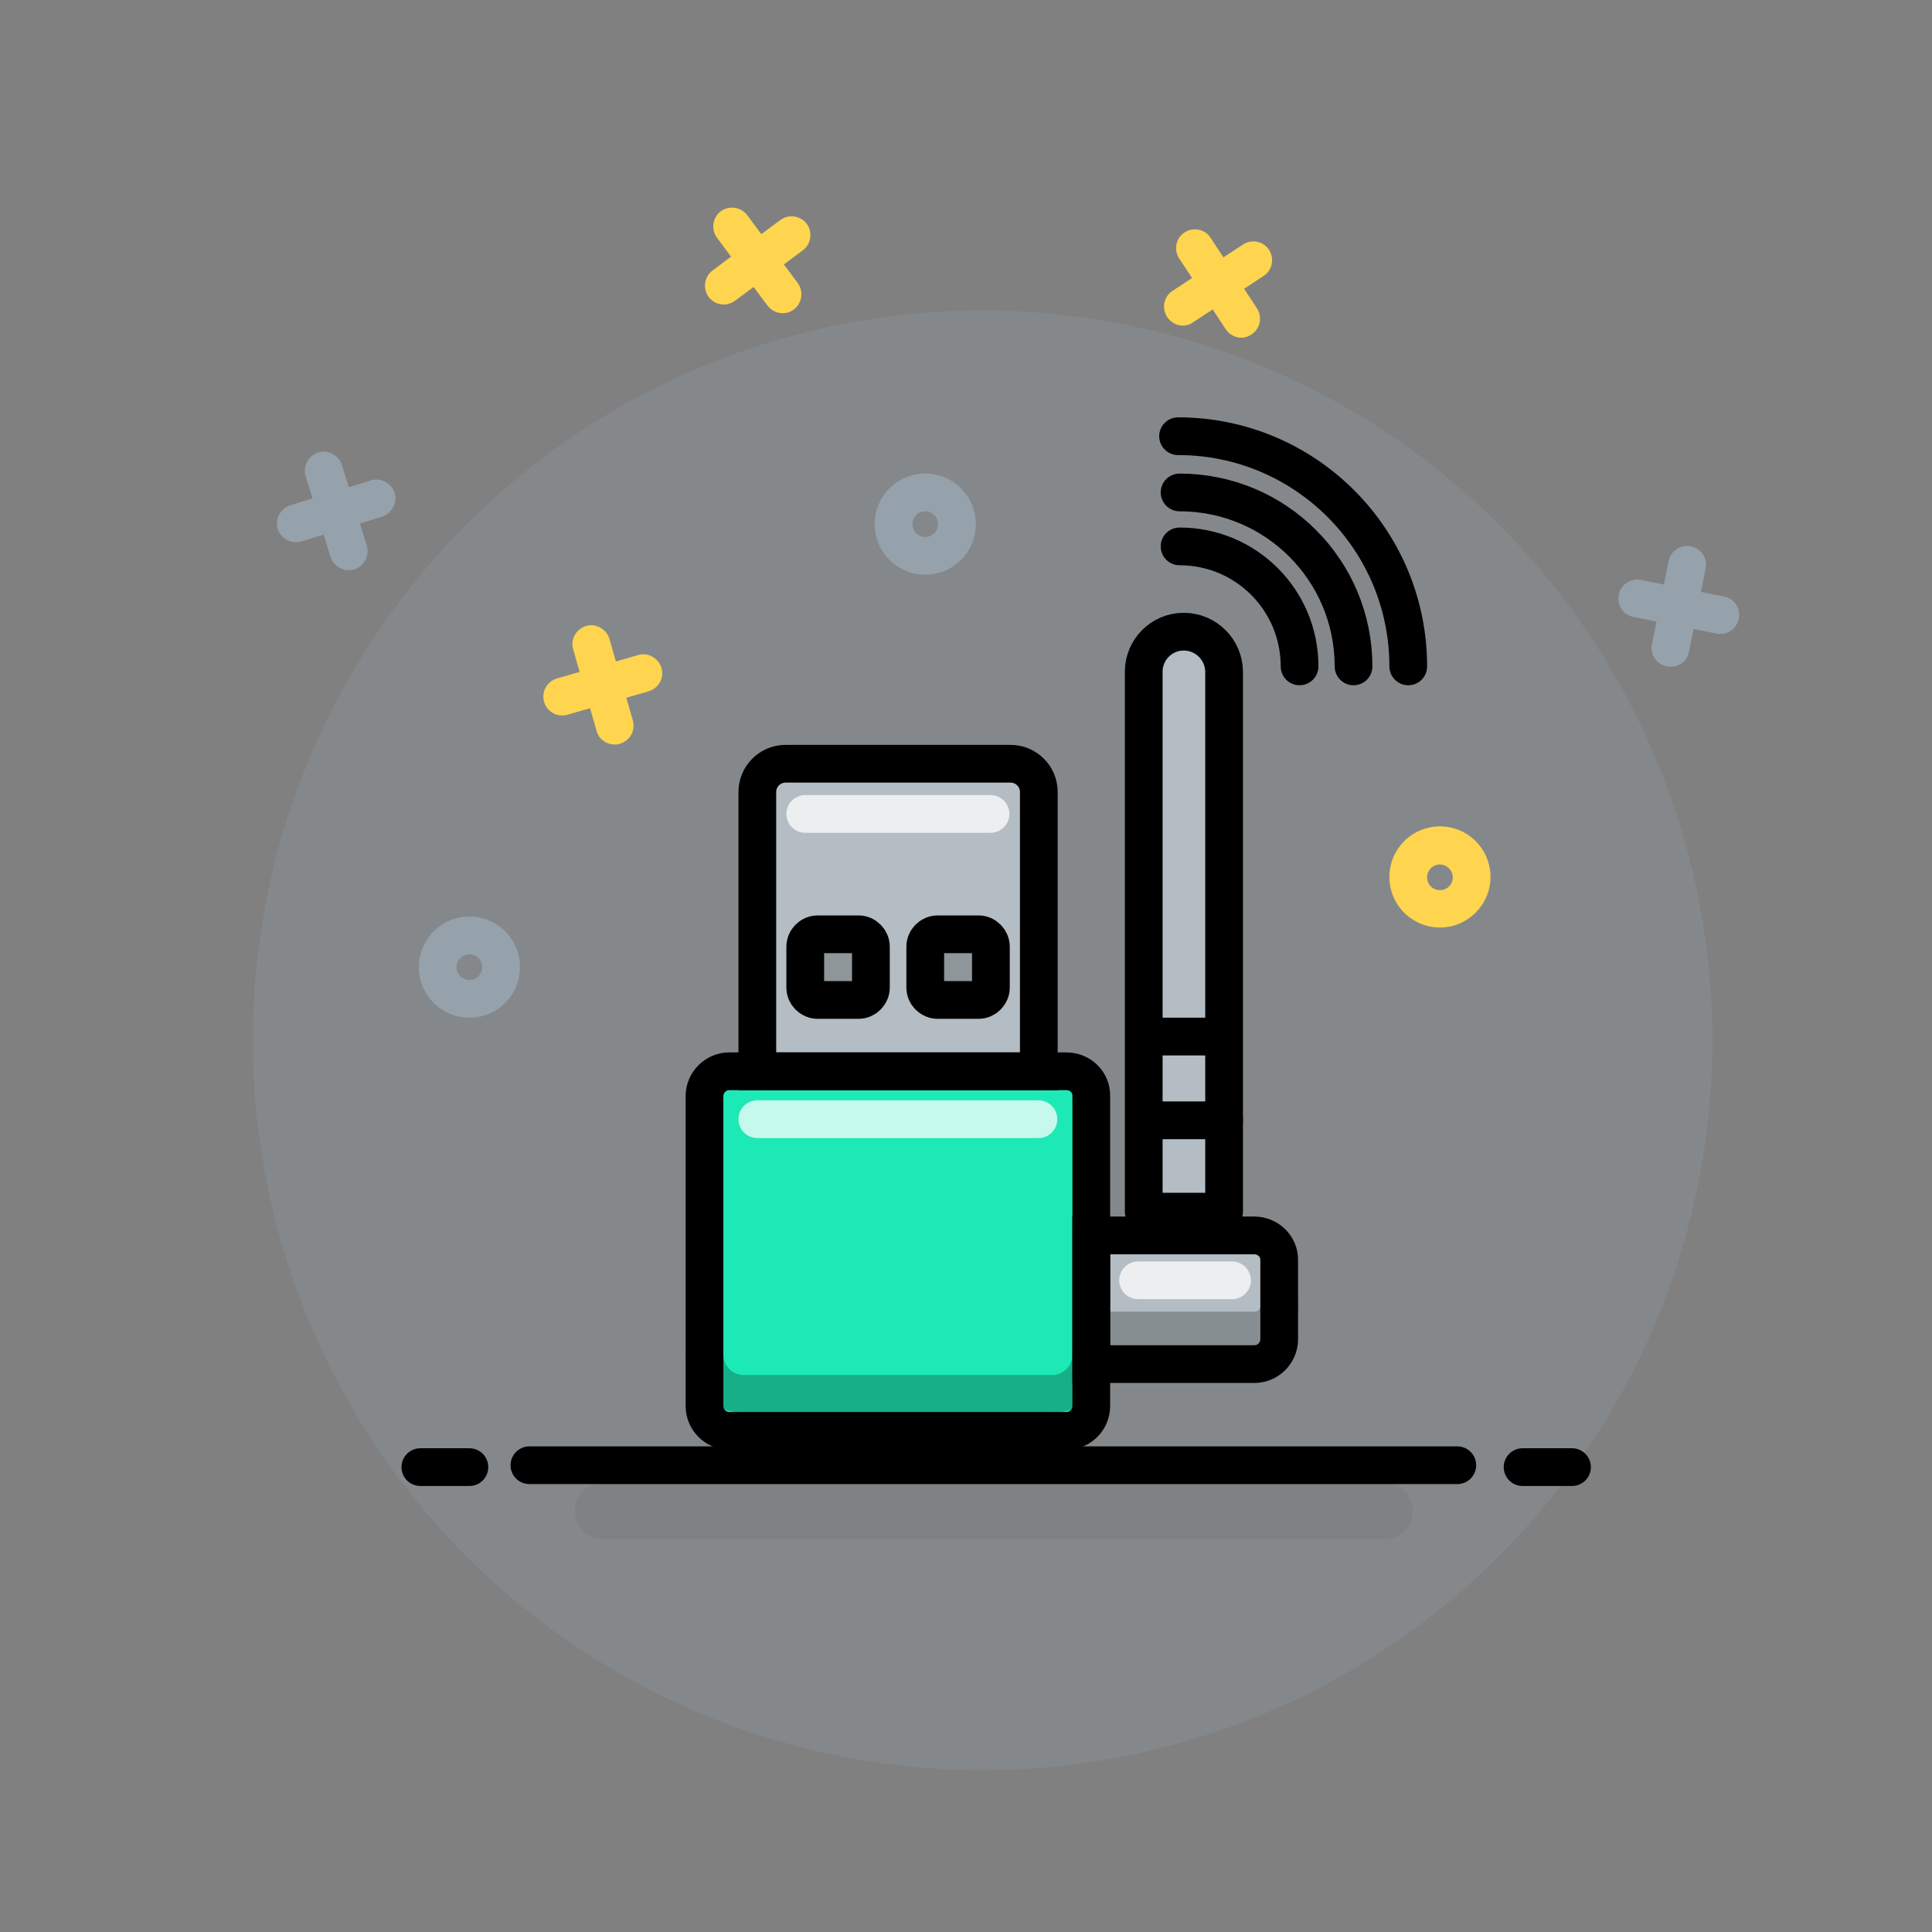 <?xml version="1.0" encoding="utf-8"?>
<!-- Generator: Adobe Illustrator 21.0.0, SVG Export Plug-In . SVG Version: 6.00 Build 0)  -->
<svg version="1.1" id="Layer_1" xmlns="http://www.w3.org/2000/svg" xmlns:xlink="http://www.w3.org/1999/xlink" x="0px" y="0px"
	 viewBox="0 0 512 512" style="enable-background:new 0 0 512 512;" xml:space="preserve">
<rect x="0" y="0" width="512" height="512" fill="#808080" stroke="none"/>
<style type="text/css">
	.st0{opacity:0.25;fill:#95A2AC;}
	.st1{fill:#FFD54F;}
	.st2{fill:#95A2AC;}
	.st3{fill:#B3BDC3;}
	.st4{fill:#1DE9B6;}
	.st5{opacity:0.25;fill:none;stroke:#000000;stroke-width:10;stroke-linecap:round;stroke-miterlimit:10;}
	.st6{opacity:0.75;fill:none;stroke:#FFFFFF;stroke-width:10;stroke-linecap:round;stroke-miterlimit:10;}
	.st7{opacity:0.25;fill:#222221;}
	.st8{opacity:0.25;fill:none;stroke:#6F6F6F;stroke-width:15;stroke-linecap:round;stroke-miterlimit:10;}
	.st9{fill:none;stroke:#000000;stroke-width:10;stroke-linecap:round;stroke-linejoin:round;stroke-miterlimit:10;}
	.st10{fill:none;stroke:#000000;stroke-width:10;stroke-miterlimit:10;}
	.st11{fill:none;stroke:#000000;stroke-width:10;stroke-linecap:round;stroke-miterlimit:10;}
</style>
<g>
	<circle class="st0" cx="260.4" cy="275.7" r="193.4"/>
	<g>
		<path class="st1" d="M329,89.5c-1.6,0-3.2-0.8-4.2-2.3l-12.3-18.7c-1.5-2.3-0.9-5.4,1.4-6.9c2.3-1.5,5.4-0.9,6.9,1.4l12.3,18.7
			c1.5,2.3,0.9,5.4-1.4,6.9C330.9,89.2,329.9,89.5,329,89.5z"/>
		<path class="st1" d="M313.5,86.3c-1.6,0-3.2-0.8-4.2-2.3c-1.5-2.3-0.9-5.4,1.4-6.9l18.7-12.3c2.3-1.5,5.4-0.9,6.9,1.4
			c1.5,2.3,0.9,5.4-1.4,6.9l-18.7,12.3C315.4,86,314.4,86.3,313.5,86.3z"/>
	</g>
	<g>
		<path class="st1" d="M162.9,197.3c-2.2,0-4.2-1.4-4.8-3.6l-6.2-21.6c-0.8-2.7,0.8-5.4,3.4-6.2c2.6-0.8,5.4,0.8,6.2,3.4l6.2,21.6
			c0.8,2.7-0.8,5.4-3.4,6.2C163.8,197.3,163.3,197.3,162.9,197.3z"/>
		<path class="st1" d="M149,189.6c-2.2,0-4.2-1.4-4.8-3.6c-0.8-2.7,0.8-5.4,3.4-6.2l21.5-6.2c2.6-0.8,5.4,0.8,6.2,3.4
			c0.8,2.7-0.8,5.4-3.4,6.2l-21.5,6.2C149.9,189.6,149.5,189.6,149,189.6z"/>
	</g>
	<g>
		<path class="st2" d="M442.7,176.7c-0.3,0-0.7,0-1-0.1c-2.7-0.5-4.5-3.2-3.9-5.9l4.4-22c0.5-2.7,3.2-4.5,5.9-3.9
			c2.7,0.5,4.5,3.2,3.9,5.9l-4.4,22C447.2,175.1,445.1,176.7,442.7,176.7z"/>
		<path class="st2" d="M455.9,168c-0.3,0-0.7,0-1-0.1l-22-4.4c-2.7-0.5-4.5-3.2-3.9-5.9c0.5-2.7,3.2-4.5,5.9-3.9l22,4.4
			c2.7,0.5,4.5,3.2,3.9,5.9C460.3,166.3,458.3,168,455.9,168z"/>
	</g>
	<g>
		<path class="st2" d="M92.4,151.1c-2.1,0-4.1-1.4-4.8-3.5L81,126.2c-0.8-2.6,0.7-5.4,3.3-6.3c2.6-0.8,5.4,0.7,6.3,3.3l6.6,21.4
			c0.8,2.6-0.7,5.4-3.3,6.3C93.4,151.1,92.9,151.1,92.4,151.1z"/>
		<path class="st2" d="M78.4,143.7c-2.1,0-4.1-1.4-4.8-3.5c-0.8-2.6,0.7-5.4,3.3-6.3l21.4-6.6c2.6-0.8,5.4,0.7,6.3,3.3
			c0.8,2.6-0.7,5.4-3.3,6.3l-21.4,6.6C79.3,143.7,78.8,143.7,78.4,143.7z"/>
	</g>
	<path class="st2" d="M124.4,269.7c-7.4,0-13.4-6-13.4-13.4c0-7.4,6-13.4,13.4-13.4c7.4,0,13.4,6,13.4,13.4
		C137.8,263.7,131.8,269.7,124.4,269.7z M124.4,252.9c-1.9,0-3.4,1.5-3.4,3.4s1.5,3.4,3.4,3.4c1.9,0,3.4-1.5,3.4-3.4
		S126.3,252.9,124.4,252.9z"/>
	<path class="st1" d="M381.6,245.8c-7.4,0-13.4-6-13.4-13.4c0-7.4,6-13.4,13.4-13.4s13.4,6,13.4,13.4
		C395,239.8,388.9,245.8,381.6,245.8z M381.6,229.1c-1.9,0-3.4,1.5-3.4,3.4s1.5,3.4,3.4,3.4s3.4-1.5,3.4-3.4
		S383.4,229.1,381.6,229.1z"/>
	<g>
		<path class="st1" d="M207.4,83c-1.5,0-3-0.7-4-2l-13.4-18c-1.6-2.2-1.2-5.3,1-7c2.2-1.6,5.3-1.2,7,1l13.4,18c1.6,2.2,1.2,5.3-1,7
			C209.5,82.7,208.5,83,207.4,83z"/>
		<path class="st1" d="M191.8,80.7c-1.5,0-3-0.7-4-2c-1.6-2.2-1.2-5.3,1-7l18-13.4c2.2-1.6,5.3-1.2,7,1c1.6,2.2,1.2,5.3-1,7
			l-18,13.4C193.8,80.4,192.8,80.7,191.8,80.7z"/>
	</g>
	<path class="st2" d="M245.2,152.3c-7.4,0-13.4-6-13.4-13.4c0-7.4,6-13.4,13.4-13.4s13.4,6,13.4,13.4
		C258.6,146.3,252.6,152.3,245.2,152.3z M245.2,135.5c-1.9,0-3.4,1.5-3.4,3.4s1.5,3.4,3.4,3.4s3.4-1.5,3.4-3.4
		S247,135.5,245.2,135.5z"/>
</g>
<g id="shock_x5F_color">
	<path class="st3" d="M267.8,202.4h-59.6c-4.1,0-7.5,3.3-7.5,7.5v74h74.5v-74C275.2,205.7,271.9,202.4,267.8,202.4z"/>
	<path class="st3" d="M332.4,327.4h-43.2v34.1h43.2c3.7,0,6.6-3,6.6-6.6V334C339.1,330.4,336.1,327.4,332.4,327.4z"/>
	<path class="st3" d="M324.4,178.1c0-5.9-4.8-10.6-10.6-10.6h0c-5.9,0-10.6,4.8-10.6,10.6v143.1h21.3V178.1z"/>
</g>
<path id="color" class="st4" d="M282.6,283.9h-89.3c-3.7,0-6.6,3-6.6,6.6v82.1c0,3.7,3,6.6,6.6,6.6h89.3c3.7,0,6.6-3,6.6-6.6v-82.1
	C289.3,286.8,286.3,283.9,282.6,283.9z"/>
<g id="shadows-lights">
	<path class="st5" d="M186.7,359c0,5.8,4.7,10.4,10.4,10.4h81.7c5.8,0,10.4-4.7,10.4-10.4"/>
	<line class="st6" x1="213.4" y1="215.7" x2="262.5" y2="215.7"/>
	<line class="st6" x1="200.7" y1="296.6" x2="275.2" y2="296.6"/>
	<line class="st6" x1="301.6" y1="339.3" x2="326.5" y2="339.3"/>
	<path class="st7" d="M259.2,265h-10.8c-1.8,0-3.3-1.5-3.3-3.3v-10.8c0-1.8,1.5-3.3,3.3-3.3h10.8c1.8,0,3.3,1.5,3.3,3.3v10.8
		C262.5,263.5,261.1,265,259.2,265z"/>
	<path class="st7" d="M227.4,265h-10.8c-1.8,0-3.3-1.5-3.3-3.3v-10.8c0-1.8,1.5-3.3,3.3-3.3h10.8c1.8,0,3.3,1.5,3.3,3.3v10.8
		C230.7,263.5,229.3,265,227.4,265z"/>
	<path class="st5" d="M289.3,352.6h43.2c3.7,0,6.6-3,6.6-6.6"/>
	<line class="st8" x1="366.9" y1="400.4" x2="159.8" y2="400.4"/>
</g>
<g id="lines">
	<line class="st9" x1="416.6" y1="388.8" x2="403.5" y2="388.8"/>
	<line class="st9" x1="124.4" y1="388.8" x2="111.4" y2="388.8"/>
	<line class="st9" x1="386.2" y1="388.3" x2="140.3" y2="388.3"/>
	<path class="st10" d="M275.2,283.9h-74.5v-74c0-4.1,3.3-7.5,7.5-7.5h59.6c4.1,0,7.5,3.3,7.5,7.5V283.9z"/>
	<path class="st10" d="M282.6,283.9h-89.3c-3.7,0-6.6,3-6.6,6.6v82.1c0,3.7,3,6.6,6.6,6.6h89.3c3.7,0,6.6-3,6.6-6.6v-82.1
		C289.3,286.8,286.3,283.9,282.6,283.9z"/>
	<path class="st9" d="M313.7,167.4L313.7,167.4c-5.9,0-10.6,4.8-10.6,10.6v143.1h21.3V178.1C324.4,172.2,319.6,167.4,313.7,167.4z"
		/>
	<line class="st9" x1="305.8" y1="296.9" x2="324.4" y2="296.9"/>
	<line class="st9" x1="305.1" y1="274.7" x2="322.8" y2="274.7"/>
	<path class="st10" d="M332.4,327.4h-43.2v34.1h43.2c3.7,0,6.6-3,6.6-6.6V334C339.1,330.4,336.1,327.4,332.4,327.4z"/>
	<path class="st11" d="M259.3,265h-10.8c-1.8,0-3.3-1.5-3.3-3.3v-10.8c0-1.8,1.5-3.3,3.3-3.3h10.8c1.8,0,3.3,1.5,3.3,3.3v10.8
		C262.6,263.5,261.1,265,259.3,265z"/>
	<path class="st11" d="M227.5,265h-10.8c-1.8,0-3.3-1.5-3.3-3.3v-10.8c0-1.8,1.5-3.3,3.3-3.3h10.8c1.8,0,3.3,1.5,3.3,3.3v10.8
		C230.8,263.5,229.3,265,227.5,265z"/>
	<path class="st11" d="M373.2,176.6c0-33.7-27.3-61-61-61"/>
	<path class="st11" d="M358.7,176.6c0-25.5-20.6-46.1-46.1-46.1"/>
	<path class="st11" d="M344.4,176.6c0-17.6-14.2-31.8-31.8-31.8"/>
</g>
</svg>
